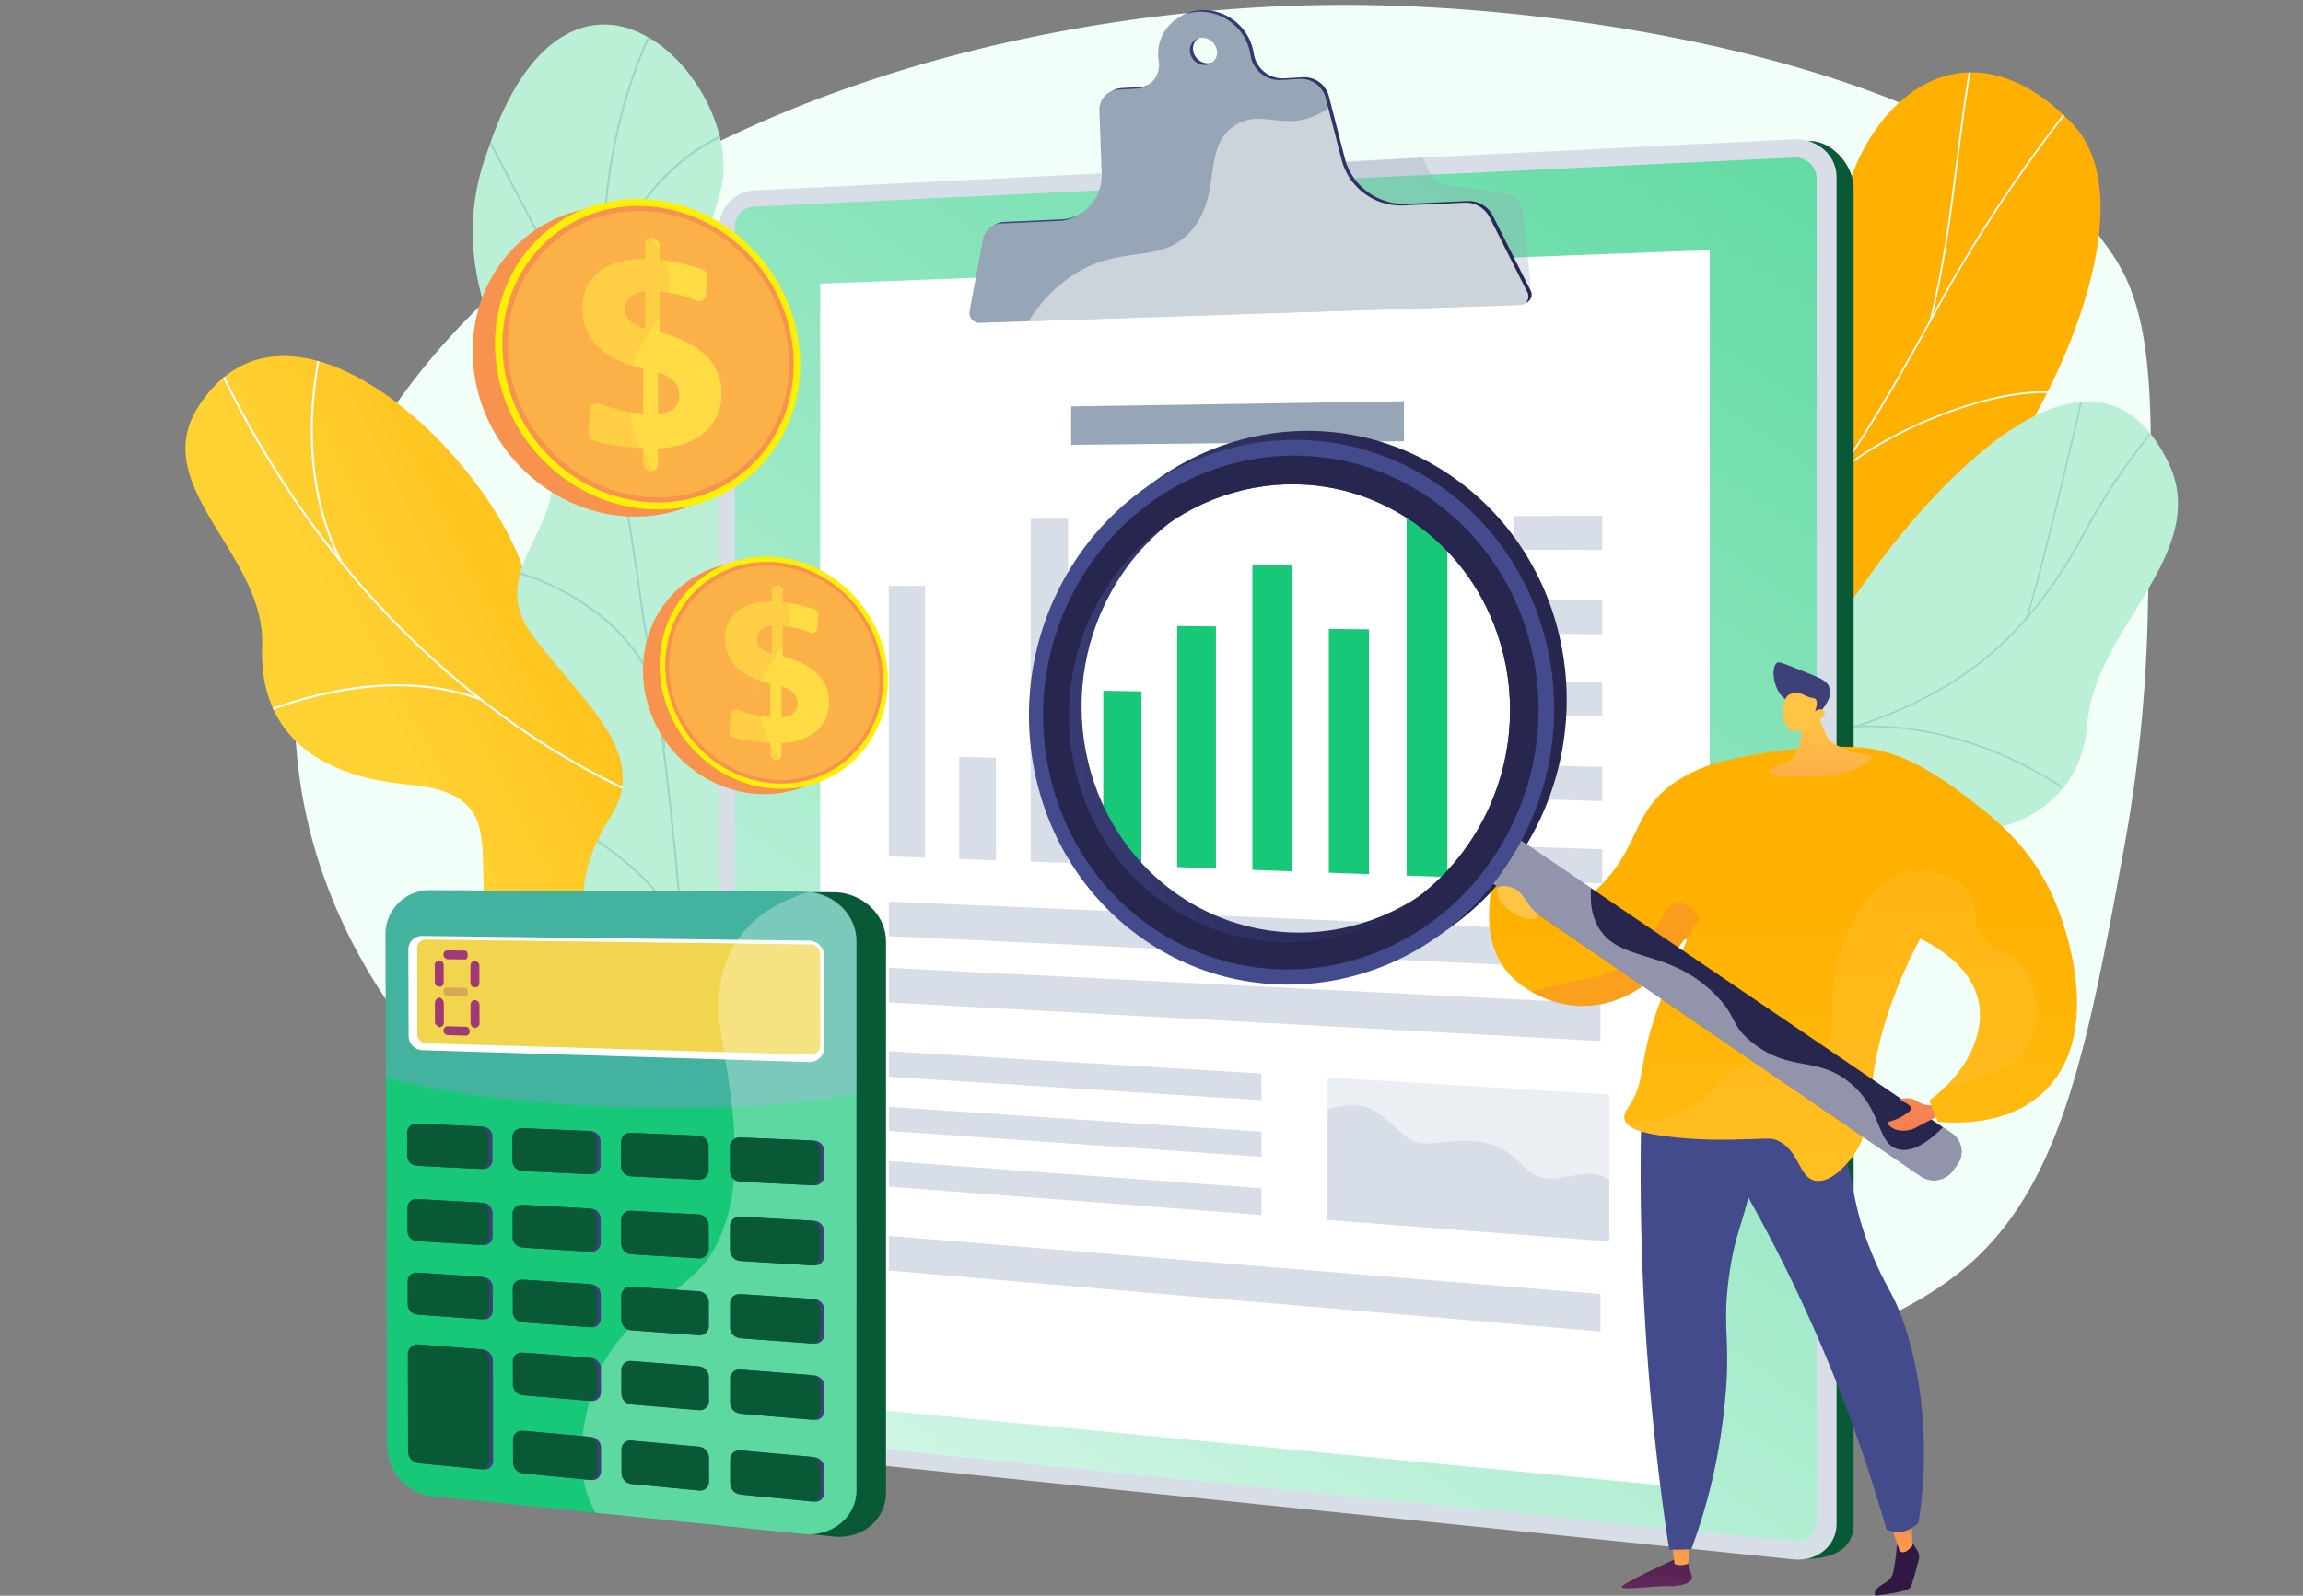 <svg xmlns="http://www.w3.org/2000/svg" xmlns:xlink="http://www.w3.org/1999/xlink" width="505" height="350" viewBox="0 0 505 350">
  <rect x="0" y="0" width="505" height="350" fill="#808080" stroke="none"/>
  <defs>
    <linearGradient id="linear-gradient" x1="-1.159" y1="0.5" x2="-0.159" y2="0.5" gradientUnits="objectBoundingBox">
      <stop offset="0.188" stop-color="#ffd234"/>
      <stop offset="0.986" stop-color="#ffb000"/>
    </linearGradient>
    <clipPath id="clip-path">
      <path id="Path_137097" data-name="Path 137097" d="M1131.543-1446.206c1.279-5.412,6.047-44.319,17.261-51.453,12.776-8.129,21.39-1.974,25.454-15.438,6.351-21.045,27.112-37.217,49.24-14.5,21.84,22.42-17.975,93.059-43.3,104.115-20.8,15.82-33.938,15.287-40.425,44.87C1135.228-1357.893,1126.732-1425.859,1131.543-1446.206Z" transform="translate(-1130.113 1538.621)" fill="none"/>
    </clipPath>
    <clipPath id="clip-path-2">
      <path id="Path_137103" data-name="Path 137103" d="M1042.014-1147.8c9.679,11.621,20.55,24.807,36.235,11.62,13.057-10.979,21.232-18.934,40.451-14.693s38.548-3.351,39.939-22.942c1.464-20.616,27.317-37.834,17.8-57.252-16.591-33.834-51.766,4.191-67.113,27.117s-26.349,5.075-41.925-2.685C1046.13-1217.232,1034.193-1157.192,1042.014-1147.8Z" transform="translate(-1039.604 1244.501)" fill="none"/>
    </clipPath>
    <linearGradient id="linear-gradient-2" x1="0" y1="0.5" x2="1" y2="0.5" xlink:href="#linear-gradient"/>
    <clipPath id="clip-path-3">
      <path id="Path_137110" data-name="Path 137110" d="M261.683-921.245c-4.963,13.1-9.473,26.625-14.4,39.839-7.986.261-17.387.374-18.676-9.492-1.791-13.717-25.146-20.1-36.281-20.906-13.781-1-43.368-5.932-36.152-24.925,6.007-15.812,15.979-23.173-1.506-34.191s-23.982-25.3-14.757-41.814c9.708-17.382-6.587-42.353,11.164-52.9,30.931-18.372,50.954,34.492,47.606,62.744s12.45,22.87,30.417,29.328c24.528,8.817,2.221,30.777,10.844,42.3C246.7-922.227,252.438-923.541,261.683-921.245Z" transform="translate(-135.724 1069.423)" fill="none"/>
    </clipPath>
    <clipPath id="clip-path-4">
      <path id="Path_137119" data-name="Path 137119" d="M296.153-1219.59q14.559.407,29.2.156c.129.166,6.845-19.855-1.029-32.358-15.646-24.289.662-40.755,6.326-51.214,8.694-14.625,9-34.2-8.888-33.67-17.353.117-13.82-34.945-6.232-61.1,4.758-12.543-4.72-30.443-16.308-36.189-11.774-6.179-25.658-.206-34.019,24.993-11.04,28.938,7.645,50.842,13.1,67.282,5.374,16.142-15.25,24.813-2.633,40.5,10.5,13.811,24.847,24.932,16.5,38.495C283.694-1249.329,283.045-1237.3,296.153-1219.59Z" transform="translate(-261.772 1436.216)" fill="none"/>
    </clipPath>
    <linearGradient id="linear-gradient-3" x1="0.172" y1="1.012" x2="1.174" y2="-0.878" gradientUnits="objectBoundingBox">
      <stop offset="0.004" stop-color="#d2f6e6"/>
      <stop offset="1" stop-color="#17c878"/>
    </linearGradient>
    <linearGradient id="linear-gradient-4" x1="0.015" y1="0.5" x2="1.015" y2="0.5" gradientUnits="objectBoundingBox">
      <stop offset="0" stop-color="#444b8c"/>
      <stop offset="0.996" stop-color="#26264f"/>
    </linearGradient>
    <linearGradient id="linear-gradient-5" x1="2.116" y1="0.5" x2="3.116" y2="0.5" gradientUnits="objectBoundingBox">
      <stop offset="0" stop-color="#aa80f9"/>
      <stop offset="0.996" stop-color="#6165d7"/>
    </linearGradient>
    <linearGradient id="linear-gradient-6" x1="2.117" y1="0.5" x2="3.117" y2="0.5" xlink:href="#linear-gradient-5"/>
    <linearGradient id="linear-gradient-7" x1="143.616" y1="-0.475" x2="142.922" y2="5.033" gradientUnits="objectBoundingBox">
      <stop offset="0" stop-color="#311944"/>
      <stop offset="1" stop-color="#a03976"/>
    </linearGradient>
    <linearGradient id="linear-gradient-8" x1="153.182" y1="-0.475" x2="152.48" y2="5.033" xlink:href="#linear-gradient-7"/>
    <linearGradient id="linear-gradient-9" x1="143.621" y1="-0.475" x2="142.878" y2="5.031" xlink:href="#linear-gradient-7"/>
    <linearGradient id="linear-gradient-10" x1="153.215" y1="-0.475" x2="152.413" y2="5.031" xlink:href="#linear-gradient-7"/>
    <linearGradient id="linear-gradient-11" x1="146.911" y1="-282.008" x2="146.669" y2="-267.618" xlink:href="#linear-gradient-7"/>
    <linearGradient id="linear-gradient-12" x1="145.372" y1="-281.23" x2="145.13" y2="-266.668" xlink:href="#linear-gradient-7"/>
    <linearGradient id="linear-gradient-13" x1="137.104" y1="-283.047" x2="136.863" y2="-267.645" xlink:href="#linear-gradient-7"/>
    <linearGradient id="linear-gradient-14" x1="12.461" y1="-4.205" x2="4.255" y2="4.457" gradientUnits="objectBoundingBox">
      <stop offset="0" stop-color="#444b8c"/>
      <stop offset="0.996" stop-color="#3e4177"/>
    </linearGradient>
    <linearGradient id="linear-gradient-15" x1="14.374" y1="-3.128" x2="6.142" y2="5.421" xlink:href="#linear-gradient-14"/>
    <linearGradient id="linear-gradient-16" x1="16.272" y1="-2.079" x2="8.016" y2="6.364" xlink:href="#linear-gradient-14"/>
    <linearGradient id="linear-gradient-17" x1="18.358" y1="-1.056" x2="10.076" y2="7.281" xlink:href="#linear-gradient-14"/>
    <linearGradient id="linear-gradient-18" x1="12.882" y1="-4.558" x2="4.632" y2="4" xlink:href="#linear-gradient-14"/>
    <linearGradient id="linear-gradient-19" x1="14.791" y1="-3.489" x2="6.515" y2="4.959" xlink:href="#linear-gradient-14"/>
    <linearGradient id="linear-gradient-20" x1="16.685" y1="-2.449" x2="8.384" y2="5.897" xlink:href="#linear-gradient-14"/>
    <linearGradient id="linear-gradient-21" x1="18.767" y1="-1.433" x2="10.441" y2="6.811" xlink:href="#linear-gradient-14"/>
    <linearGradient id="linear-gradient-22" x1="13.307" y1="-4.904" x2="5.013" y2="3.555" xlink:href="#linear-gradient-14"/>
    <linearGradient id="linear-gradient-23" x1="15.211" y1="-3.844" x2="6.892" y2="4.51" xlink:href="#linear-gradient-14"/>
    <linearGradient id="linear-gradient-24" x1="17.101" y1="-2.811" x2="8.758" y2="5.443" xlink:href="#linear-gradient-14"/>
    <linearGradient id="linear-gradient-25" x1="19.179" y1="-1.802" x2="10.81" y2="6.353" xlink:href="#linear-gradient-14"/>
    <linearGradient id="linear-gradient-26" x1="13.735" y1="-5.245" x2="5.399" y2="3.121" xlink:href="#linear-gradient-14"/>
    <linearGradient id="linear-gradient-27" x1="15.635" y1="-4.192" x2="7.275" y2="4.071" xlink:href="#linear-gradient-14"/>
    <linearGradient id="linear-gradient-28" x1="17.522" y1="-3.167" x2="9.136" y2="5" xlink:href="#linear-gradient-14"/>
    <linearGradient id="linear-gradient-29" x1="14.17" y1="-5.573" x2="5.789" y2="2.695" xlink:href="#linear-gradient-14"/>
    <linearGradient id="linear-gradient-30" x1="16.066" y1="-4.529" x2="7.66" y2="3.64" xlink:href="#linear-gradient-14"/>
    <linearGradient id="linear-gradient-31" x1="17.947" y1="-3.512" x2="9.517" y2="4.564" xlink:href="#linear-gradient-14"/>
    <linearGradient id="linear-gradient-32" x1="19.736" y1="-0.581" x2="11.375" y2="2.465" xlink:href="#linear-gradient-14"/>
    <linearGradient id="linear-gradient-33" x1="5.954" y1="0.554" x2="5.371" y2="0.738" gradientUnits="objectBoundingBox">
      <stop offset="0" stop-color="#fcb148"/>
      <stop offset="0.052" stop-color="#fdb946"/>
      <stop offset="0.142" stop-color="#fec144"/>
      <stop offset="0.318" stop-color="#ffc444"/>
      <stop offset="0.485" stop-color="#fdb946"/>
      <stop offset="0.775" stop-color="#f99c4c"/>
      <stop offset="0.866" stop-color="#f8924f"/>
      <stop offset="1" stop-color="#f8924f"/>
    </linearGradient>
    <linearGradient id="linear-gradient-34" x1="6.353" y1="0.007" x2="5.832" y2="1.135" gradientUnits="objectBoundingBox">
      <stop offset="0" stop-color="#ffdb44"/>
      <stop offset="1" stop-color="#feef06"/>
    </linearGradient>
    <linearGradient id="linear-gradient-35" x1="6.531" y1="1.231" x2="6.426" y2="0.666" xlink:href="#linear-gradient-33"/>
    <linearGradient id="linear-gradient-36" x1="6.512" y1="0.31" x2="6.961" y2="1.247" xlink:href="#linear-gradient-33"/>
    <linearGradient id="linear-gradient-37" x1="12.625" y1="0.019" x2="13.083" y2="1.039" xlink:href="#linear-gradient-34"/>
    <linearGradient id="linear-gradient-38" x1="10.696" y1="0.369" x2="11.447" y2="1.306" xlink:href="#linear-gradient-33"/>
    <linearGradient id="linear-gradient-39" x1="30.353" y1="-2.297" x2="30.533" y2="2.74" xlink:href="#linear-gradient-7"/>
    <linearGradient id="linear-gradient-40" x1="112.101" y1="1.273" x2="111.979" y2="-4.944" gradientUnits="objectBoundingBox">
      <stop offset="0" stop-color="#ffc444"/>
      <stop offset="0.996" stop-color="#f36f56"/>
    </linearGradient>
    <linearGradient id="linear-gradient-41" x1="47.811" y1="-1.412" x2="48.096" y2="1.539" xlink:href="#linear-gradient-7"/>
    <linearGradient id="linear-gradient-42" x1="79.511" y1="1.452" x2="79.425" y2="-2.931" xlink:href="#linear-gradient-40"/>
    <linearGradient id="linear-gradient-43" x1="17.121" y1="0.507" x2="18.123" y2="0.507" xlink:href="#linear-gradient-14"/>
    <linearGradient id="linear-gradient-44" x1="18.285" y1="0.507" x2="19.359" y2="0.507" xlink:href="#linear-gradient-14"/>
    <linearGradient id="linear-gradient-45" x1="8.461" y1="0.507" x2="9.457" y2="0.507" xlink:href="#linear-gradient-14"/>
    <linearGradient id="linear-gradient-46" x1="-1.45" y1="2.459" x2="-1.45" y2="0.316" xlink:href="#linear-gradient"/>
    <linearGradient id="linear-gradient-47" x1="12.296" y1="1.099" x2="12.04" y2="4.328" xlink:href="#linear-gradient-40"/>
    <linearGradient id="linear-gradient-48" x1="56.608" y1="14.52" x2="55.858" y2="12.845" xlink:href="#linear-gradient-14"/>
    <linearGradient id="linear-gradient-49" x1="29.706" y1="-0.008" x2="30.204" y2="4.489" xlink:href="#linear-gradient-40"/>
    <linearGradient id="linear-gradient-50" x1="-4.28" y1="0.5" x2="-3.28" y2="0.5" xlink:href="#linear-gradient-40"/>
    <linearGradient id="linear-gradient-51" x1="-5.303" y1="2.953" x2="-5.303" y2="0.326" xlink:href="#linear-gradient"/>
    <linearGradient id="linear-gradient-52" x1="2.968" y1="0.5" x2="3.968" y2="0.5" xlink:href="#linear-gradient-40"/>
    <linearGradient id="linear-gradient-53" x1="-1.98" y1="0.5" x2="-0.98" y2="0.5" xlink:href="#linear-gradient-4"/>
    <linearGradient id="linear-gradient-54" x1="-0.312" y1="0.657" x2="0.688" y2="0.657" xlink:href="#linear-gradient-4"/>
    <linearGradient id="linear-gradient-55" x1="-15.731" y1="2.845" x2="-16.234" y2="2.302" xlink:href="#linear-gradient-4"/>
    <linearGradient id="linear-gradient-56" x1="-17.49" y1="2.145" x2="-16.766" y2="2.913" xlink:href="#linear-gradient-4"/>
    <linearGradient id="linear-gradient-57" x1="-26.806" y1="-0.904" x2="-24.78" y2="8.313" xlink:href="#linear-gradient-40"/>
    <linearGradient id="linear-gradient-58" x1="-141.905" y1="132.797" x2="-145.21" y2="140.978" xlink:href="#linear-gradient-40"/>
    <linearGradient id="linear-gradient-59" x1="4.723" y1="0.554" x2="4.139" y2="0.738" xlink:href="#linear-gradient-33"/>
    <linearGradient id="linear-gradient-60" x1="5.121" y1="0.007" x2="4.601" y2="1.135" xlink:href="#linear-gradient-34"/>
    <linearGradient id="linear-gradient-61" x1="5.24" y1="1.231" x2="5.135" y2="0.666" xlink:href="#linear-gradient-33"/>
    <linearGradient id="linear-gradient-62" x1="5.176" y1="0.31" x2="5.625" y2="1.247" xlink:href="#linear-gradient-33"/>
    <linearGradient id="linear-gradient-63" x1="9.916" y1="0.019" x2="10.374" y2="1.039" xlink:href="#linear-gradient-34"/>
    <linearGradient id="linear-gradient-64" x1="8.456" y1="0.369" x2="9.207" y2="1.306" xlink:href="#linear-gradient-33"/>
  </defs>
  <g id="t3-i1" transform="translate(-915 -404)">
    <rect id="Rectangle_5141" data-name="Rectangle 5141" width="505" height="350" transform="translate(915 404)" fill="none"/>
    <g id="Group_95054" data-name="Group 95054" transform="translate(867.941 1942.675)">
      <path id="Path_137091" data-name="Path 137091" d="M513.041-1534.288c55.186.722,140.57,16.251,165.146,56.159,8.584,13.939,8,34.43,6.84,75.412a322.672,322.672,0,0,1-4.886,51.387c-8.263,45.253-13.889,76.059-35.179,94-53.347,44.947-246.049,43.649-328.338-37.271-44.889-44.142-51.795-106.936-10.749-158.832C351.066-1510.572,439.16-1535.254,513.041-1534.288Z" transform="translate(-166.968 -3.289)" fill="#f2fff9"/>
      <g id="Group_95015" data-name="Group 95015" transform="translate(362.049 -1522.798)">
        <g id="Group_95014" data-name="Group 95014" transform="translate(0 0)">
          <g id="Group_95013" data-name="Group 95013">
            <g id="Group_95008" data-name="Group 95008">
              <path id="Path_137092" data-name="Path 137092" d="M999.393-1380.043c-.843,4.87-.988,8.967-1.589,13.763-17.657-11.032-36.7-18.429-54.622-29.581,23.145-14.311,39.329-17.313,46.7-47.993,3.459-14.4,6.057-43.786,17.773-53.272,13.349-10.807,21.393-1.827,25.542-15.764,6.484-21.784,27.143-37.293,49.272-14.7,21.841,22.3-17.876,92.922-43.373,104.2C1019.321-1409.436,1003.792-1405.47,999.393-1380.043Z" transform="translate(-943.181 1538.675)" fill="url(#linear-gradient)"/>
              <g id="Group_95007" data-name="Group 95007" transform="translate(45.915 0.013)">
                <g id="Group_95006" data-name="Group 95006" clip-path="url(#clip-path)">
                  <g id="Group_95005" data-name="Group 95005" transform="translate(-18.676 -8.269)">
                    <path id="Path_137093" data-name="Path 137093" d="M1054.364-1409.107c4.962-5.864,10.445-11.409,15.747-16.771l2.008-2.032c4.257-4.315,7.987-8.251,11.278-11.723,1.851-1.953,3.6-3.8,5.31-5.573,5.225-5.424,8.893-9.21,10.719-11.094l1.208-1.248c14.327-14.88,28.325-40.375,35.844-54.072.815-1.485,1.544-2.812,2.176-3.948a316.217,316.217,0,0,1,40.525-56.469l-.28-.251a316.6,316.6,0,0,0-40.573,56.538c-.633,1.137-1.362,2.464-2.177,3.95-7.511,13.681-21.493,39.148-35.786,53.992l-1.207,1.247c-1.826,1.884-5.494,5.671-10.719,11.094-1.711,1.776-3.46,3.621-5.312,5.575-3.29,3.471-7.019,7.406-11.273,11.718l-2.007,2.031c-5.307,5.367-10.8,10.917-15.766,16.792Z" transform="translate(-1054.077 1572.288)" fill="#fcfdfe"/>
                    <path id="Path_137094" data-name="Path 137094" d="M1163.128-1312.394c9-10.283,15.427-25.988,18.59-45.417a171.943,171.943,0,0,0,.588-50.083l-.372.053a171.562,171.562,0,0,1-.587,49.969c-3.151,19.36-9.549,35-18.5,45.23Z" transform="translate(-1136.129 1448.273)" fill="#fcfdfe"/>
                    <path id="Path_137095" data-name="Path 137095" d="M1383.6-1497.01c2.925-11.449,4.42-23.336,5.865-34.832.989-7.869,2.012-16.005,3.486-23.936l-.37-.069c-1.475,7.942-2.5,16.084-3.489,23.958-1.444,11.484-2.937,23.359-5.856,34.785Z" transform="translate(-1302.384 1559.885)" fill="#fcfdfe"/>
                    <path id="Path_137096" data-name="Path 137096" d="M1303.754-1236.344c12.823-10.288,34.66-18.245,46.728-17.035l.038-.374c-12.15-1.225-34.114,6.776-47,17.116Z" transform="translate(-1242.25 1332.086)" fill="#fcfdfe"/>
                  </g>
                </g>
              </g>
            </g>
            <g id="Group_95012" data-name="Group 95012" transform="translate(23.684 72.183)">
              <path id="Path_137098" data-name="Path 137098" d="M1137.435-1204.547c-14.455,20.83-25.513,10.245-40.221-2.651-6.317,22.753-13.307,44.676-20.476,66.9,9.972,8.485,17.272,14.377,29.366,4.061,13.678-11.667,21.184-18.854,40.569-14.825s38.526-3.247,39.971-22.989c1.52-20.774,27.281-37.568,17.81-57.255C1187.952-1265.61,1152.487-1226.237,1137.435-1204.547Z" transform="translate(-1067.616 1244.799)" fill="#bbf0d7"/>
              <g id="Group_95011" data-name="Group 95011" transform="translate(0 0.073)">
                <g id="Group_95010" data-name="Group 95010" clip-path="url(#clip-path-2)">
                  <g id="Group_95009" data-name="Group 95009" transform="translate(18.121 -13.441)">
                    <path id="Path_137099" data-name="Path 137099" d="M1130.977-1157.039c21.353-.974,39.118-2.38,57.13-10.686,17.239-7.949,28.949-19.465,39.157-38.506,5.292-9.87,10.2-16.345,17.084-25.1l-.3-.233c-6.9,8.768-11.814,15.256-17.12,25.152-10.166,18.963-21.825,30.43-38.983,38.342-17.951,8.277-35.679,9.679-56.99,10.651Z" transform="translate(-1126.642 1248.18)" fill="#98d8c9"/>
                    <path id="Path_137100" data-name="Path 137100" d="M1127.9-853.437l.361-.1a67.926,67.926,0,0,0-8.11-18.227,43.872,43.872,0,0,0-6.508-7.67l-.264.268a43.521,43.521,0,0,1,6.456,7.6A67.56,67.56,0,0,1,1127.9-853.437Z" transform="translate(-1113.379 982.546)" fill="#98d8c9"/>
                    <path id="Path_137101" data-name="Path 137101" d="M1366.3-939.429l.218-.305c-15.247-10.9-32.574-16.476-48.791-15.706l.018.376C1333.874-955.833,1351.119-950.278,1366.3-939.429Z" transform="translate(-1267.533 1039.935)" fill="#98d8c9"/>
                    <path id="Path_137102" data-name="Path 137102" d="M1468.825-1237.906c.954-1.65,4.895-17.152,8.265-31.11,3.384-14.015,6.844-29.146,6.774-30.208l-.375.024c.059.9-2.975,14.406-6.764,30.1-3.365,13.932-7.292,29.395-8.225,31.01Z" transform="translate(-1381.274 1299.223)" fill="#98d8c9"/>
                  </g>
                </g>
              </g>
            </g>
          </g>
        </g>
      </g>
      <g id="Group_95020" data-name="Group 95020" transform="matrix(0.891, -0.454, 0.454, 0.891, 75.059, -1445.742)">
        <g id="Group_95019" data-name="Group 95019" transform="translate(0 0)">
          <path id="Path_137104" data-name="Path 137104" d="M232.193-887.439a16.792,16.792,0,0,0,7.188-3.328c5.879-6.779,17.711-18.757,17.61-28.242-.017-1.62-7.164-3.468-8.1-5-4.271-2.284-5.894-2.812-8.887-6.978-8.837-12.3,13.693-33.506-10.895-42.529-18.011-6.609-33.76-1.055-30.423-29.348s-16.678-81.111-47.61-62.755c-17.752,10.535-1.453,35.519-11.164,52.9-9.228,16.515-2.727,30.792,14.758,41.814s7.506,18.366,1.506,34.194c-7.207,19.013,22.341,23.869,36.174,24.948C203.484-910.9,231.263-901.17,232.193-887.439Z" transform="translate(-135.718 1069.411)" fill="url(#linear-gradient-2)"/>
          <g id="Group_95018" data-name="Group 95018" transform="translate(0.001)">
            <g id="Group_95017" data-name="Group 95017" clip-path="url(#clip-path-3)">
              <g id="Group_95016" data-name="Group 95016" transform="translate(-3.789 -4.461)">
                <path id="Path_137105" data-name="Path 137105" d="M319-917.793l.212-.387a165.709,165.709,0,0,1-68.433-71.41c-14.628-29.11-21.605-62.989-20.178-97.975l-.441-.018c-1.43,35.06,5.563,69.014,20.225,98.191A166.146,166.146,0,0,0,319-917.793Z" transform="translate(-203.034 1087.583)" fill="#fff"/>
                <path id="Path_137106" data-name="Path 137106" d="M267.345-506.036l.147-.416c-18.1-6.4-47.192-7.648-64.861-2.781l.117.426C220.343-513.655,249.321-512.412,267.345-506.036Z" transform="translate(-182.408 653.529)" fill="#fff"/>
                <path id="Path_137107" data-name="Path 137107" d="M515.755-619.442l.311-.313c-7.047-7.006-10.281-17.305-9.613-30.612.49-9.757,3.028-20.875,7.543-33.044l-.413-.153c-4.531,12.211-7.078,23.373-7.571,33.175C505.338-636.952,508.616-626.54,515.755-619.442Z" transform="translate(-411.207 782.8)" fill="#fff"/>
                <path id="Path_137108" data-name="Path 137108" d="M165.725-766.373l.326-.3c-12.606-13.892-31.816-18.372-45.711-19.684l-.042.439C134.117-784.609,153.214-780.159,165.725-766.373Z" transform="translate(-120.299 860.342)" fill="#fff"/>
                <path id="Path_137109" data-name="Path 137109" d="M248.72-1018.552l.441-.011c-.219-9.067,2.127-27.349,20.3-47.917l-.33-.292C250.858-1046.091,248.5-1027.684,248.72-1018.552Z" transform="translate(-217.167 1071.884)" fill="#fff"/>
              </g>
            </g>
          </g>
        </g>
      </g>
      <g id="Group_95024" data-name="Group 95024" transform="translate(150.718 -1533.302)">
        <g id="Group_95023" data-name="Group 95023">
          <g id="Group_95022" data-name="Group 95022" clip-path="url(#clip-path-4)">
            <path id="Path_137111" data-name="Path 137111" d="M296.153-1219.59q14.559.407,29.2.156c.129.166,6.845-19.855-1.029-32.358-15.646-24.289.662-40.755,6.326-51.214,8.632-14.624,8.519-32.122-7.373-35.173-17.565-3.73-15.628-33.548-7.748-59.6,4.758-12.543-4.72-30.443-16.308-36.189-11.774-6.179-25.658-.206-34.019,24.993-11.04,28.938,7.645,50.842,13.1,67.282,5.374,16.142-15.25,24.813-2.633,40.5,10.5,13.811,24.847,24.932,16.5,38.495C283.694-1249.329,283.045-1237.3,296.153-1219.59Z" transform="translate(-261.772 1436.216)" fill="#bbf0d7"/>
            <g id="Group_95021" data-name="Group 95021" transform="translate(1.316 -4.521)">
              <path id="Path_137112" data-name="Path 137112" d="M395.908-1229.965c.035-.182-1.4-45.042-9.593-89.9-.954-7.2-2.085-14.483-3.178-21.531-2.927-18.871-5.955-38.385-5.707-57.241.277-21.074,4.7-39.321,13.536-55.781l-.389-.208c-8.866,16.525-13.311,34.837-13.589,55.984-.248,18.892,2.782,38.425,5.712,57.314,1.093,7.046,2.223,14.331,3.179,21.532,8.194,44.872,9.613,89.5,9.593,89.76Z" transform="translate(-349.994 1454.624)" fill="#98d8c9"/>
              <path id="Path_137113" data-name="Path 137113" d="M294.96-1298.492l.374-.234c-8.487-13.571-18.286-32.462-23.551-42.61-4.242-8.178-4.275-8.179-4.525-8.183l-.009.441,0-.22-.126.175c.25.253,2.021,3.668,4.264,7.991C276.659-1330.979,286.464-1312.078,294.96-1298.492Z" transform="translate(-267.128 1375.335)" fill="#98d8c9"/>
              <path id="Path_137114" data-name="Path 137114" d="M377.868-1307.871c4.536-13.029,11.607-20.884,16.739-25.18,5.61-4.695,10.385-6.4,10.885-6.4h.007l.006-.163.2-.206c-.1-.1-.255-.084-.5-.025-3.843.925-19.813,9.038-27.749,31.833Z" transform="translate(-350.354 1368.075)" fill="#98d8c9"/>
              <path id="Path_137115" data-name="Path 137115" d="M431.739-965.817c.708-12.753,5.981-25.679,15.672-38.418A118.031,118.031,0,0,1,465.442-1023c.5-.421.678-.571.74-.644l-.337-.284c-.045.052-.342.3-.686.59a118.455,118.455,0,0,0-18.1,18.835c-9.746,12.811-15.049,25.818-15.762,38.661Z" transform="translate(-390.975 1129.716)" fill="#98d8c9"/>
              <path id="Path_137116" data-name="Path 137116" d="M306.937-943.93a51.85,51.85,0,0,0-13.037-5.3l.02-.216-.1.192-.111-.24.2-.175h0c.29,0,23.941,5.483,32.058,25.787l-.409.164C321.417-934.06,313.147-940.418,306.937-943.93Zm-13.016-5.518.105-.193Z" transform="translate(-287.176 1073.698)" fill="#98d8c9"/>
              <path id="Path_137117" data-name="Path 137117" d="M451.342-651.96c.756-5.471,4.329-14.4,17.059-25.85.7-.629.7-.629.7-.751l-.221-.007-.183-.119c-.041.05-.3.281-.594.548-12.829,11.542-16.435,20.574-17.2,26.118Z" transform="translate(-405.765 869.274)" fill="#98d8c9"/>
              <path id="Path_137118" data-name="Path 137118" d="M384.564-689.207l.439-.047c-.473-4.353-3.77-13.3-20.542-24.3-.232-.151-.38-.249-.433-.289l-.267.352c.055.042.212.146.457.306C380.84-702.284,384.1-693.483,384.564-689.207Z" transform="translate(-340.026 895.797)" fill="#98d8c9"/>
            </g>
          </g>
        </g>
      </g>
      <g id="Group_95029" data-name="Group 95029" transform="translate(204.768 -1536.48)">
        <path id="Path_137120" data-name="Path 137120" d="M439.528-1399.568l227.609-13.167c5.242-.256,9.961,5.464,9.961,10.268v293.089c0,6.662-6.8,8-12.047,7.467l-225.524-23.032a8.559,8.559,0,0,1-7.446-8.422v-258.178A8.014,8.014,0,0,1,439.528-1399.568Z" transform="translate(-428.339 1441.479)" fill="#0a5936"/>
        <path id="Path_137121" data-name="Path 137121" d="M424.287-1403.076,652.346-1414.3c5.242-.258,9.511,3.456,9.511,8.3v295.379c0,4.841-4.269,8.326-9.511,7.786l-228.059-23.473a8.6,8.6,0,0,1-7.445-8.488v-260.2A8.05,8.05,0,0,1,424.287-1403.076Z" transform="translate(-416.842 1442.66)" fill="#d8dee8"/>
        <path id="Path_137122" data-name="Path 137122" d="M662.822-1094.516a4.4,4.4,0,0,0,5.134-4.212v-294.751a4.681,4.681,0,0,0-5.134-4.488l-228.059,10.773a4.358,4.358,0,0,0-4.035,4.375v260.685a4.657,4.657,0,0,0,4.035,4.591Z" transform="translate(-427.317 1430.338)" fill="url(#linear-gradient-3)"/>
        <path id="Path_137123" data-name="Path 137123" d="M507-1062.183l195.06,18.794v-271.932L507-1307.975Z" transform="translate(-484.853 1367.987)" fill="#fff"/>
        <path id="Path_137124" data-name="Path 137124" d="M824.63-1369l77.957.975-1.749-17.581a4.764,4.764,0,0,0-3.957-4.494l-13.2-2.029a4.75,4.75,0,0,1-3.572-2.741l-1.432-3.109-34.532,2.132Z" transform="translate(-724.468 1430.338)" fill="#97a6b7" opacity="0.3" style="mix-blend-mode: multiply;isolation: isolate"/>
        <path id="Path_137125" data-name="Path 137125" d="M643.1-1464.012a2.2,2.2,0,0,0,2.159,2.535l118.5-3.936a1.89,1.89,0,0,0,1.626-2.833l-8.234-16.339a5.936,5.936,0,0,0-5.465-3.249l-13.665.613a13.406,13.406,0,0,1-13.326-9.923l-3.51-13.685a5.6,5.6,0,0,0-5.637-4.169l-4.222.252a6.407,6.407,0,0,1-5.745-3.066,6.266,6.266,0,0,1-.866-2.4,11.216,11.216,0,0,0-11.585-9.5,9.243,9.243,0,0,0-8.565,10.734,5.181,5.181,0,0,1-4.761,6.119l-4.093.245a4.375,4.375,0,0,0-4.139,4.637l.481,13.482a10,10,0,0,1-9.591,10.665l-12.457.558a4.172,4.172,0,0,0-3.971,3.475Zm48.334-56.828a2.712,2.712,0,0,1,2.518-3.169,3.285,3.285,0,0,1,3.386,2.793,2.712,2.712,0,0,1-2.527,3.169A3.287,3.287,0,0,1,691.429-1520.84Z" transform="translate(-587.497 1529.738)" fill="url(#linear-gradient-4)"/>
        <path id="Path_137126" data-name="Path 137126" d="M640.237-1462.524a2.2,2.2,0,0,0,2.159,2.535l118.5-3.936a1.89,1.89,0,0,0,1.625-2.833l-8.234-16.339a5.936,5.936,0,0,0-5.465-3.249l-13.665.612a13.406,13.406,0,0,1-13.325-9.923l-3.51-13.685a5.6,5.6,0,0,0-5.637-4.169l-4.222.252a6.406,6.406,0,0,1-5.745-3.066,6.266,6.266,0,0,1-.866-2.4,11.216,11.216,0,0,0-11.585-9.5,9.243,9.243,0,0,0-8.565,10.734,5.181,5.181,0,0,1-4.761,6.119l-4.093.244a4.375,4.375,0,0,0-4.139,4.637l.481,13.482a10,10,0,0,1-9.591,10.665l-12.456.558a4.171,4.171,0,0,0-3.971,3.475Zm48.333-56.828a2.713,2.713,0,0,1,2.519-3.168,3.286,3.286,0,0,1,3.386,2.793,2.712,2.712,0,0,1-2.528,3.169A3.287,3.287,0,0,1,688.57-1519.352Z" transform="translate(-585.341 1528.616)" fill="#97a6b7"/>
        <g id="Group_95025" data-name="Group 95025" transform="translate(67.862 21.547)">
          <path id="Path_137127" data-name="Path 137127" d="M703.376-1405.751c10.57-6.525,18.681-1.9,25.269-9.258,7.053-7.879,2.3-18.251,9.593-23.145,4.672-3.133,8.839-.37,14.272-1.218a14.987,14.987,0,0,0,6.319-2.643l2.927,11.413a13.407,13.407,0,0,0,13.326,9.923l13.665-.613a5.937,5.937,0,0,1,5.465,3.249l8.234,16.339a1.89,1.89,0,0,1-1.626,2.832l-107.691,3.577A32.131,32.131,0,0,1,703.376-1405.751Z" transform="translate(-693.128 1442.015)" fill="#fff" opacity="0.5" style="mix-blend-mode: soft-light;isolation: isolate"/>
        </g>
        <g id="Group_95028" data-name="Group 95028" transform="translate(37.197 85.815)">
          <path id="Path_137128" data-name="Path 137128" d="M731.042-1170.8l72.985-.8v-8.757l-72.985,1.123Z" transform="translate(-691.065 1180.362)" fill="#97a6b7"/>
          <g id="Group_95027" data-name="Group 95027" transform="translate(0 25.117)">
            <g id="Group_95026" data-name="Group 95026" transform="translate(0 0.429)">
              <path id="Path_137129" data-name="Path 137129" d="M1030.538-997.866l8.94.332v-78.822l-8.94.022Z" transform="translate(-916.998 1076.356)" fill="#17c878"/>
              <path id="Path_137130" data-name="Path 137130" d="M961.09-923.577l8.786.326v-53.7l-8.786-.087Z" transform="translate(-864.608 1001.434)" fill="#17c878"/>
              <path id="Path_137131" data-name="Path 137131" d="M892.828-967.6l8.637.321v-67.268l-8.637-.024Z" transform="translate(-813.112 1044.836)" fill="#17c878"/>
              <path id="Path_137132" data-name="Path 137132" d="M825.721-926.79l8.491.315v-53.1l-8.491-.083Z" transform="translate(-762.488 1003.412)" fill="#17c878"/>
              <path id="Path_137133" data-name="Path 137133" d="M759.74-883.787l8.348.31v-38.239l-8.348-.144Z" transform="translate(-712.714 959.808)" fill="#17c878"/>
              <path id="Path_137134" data-name="Path 137134" d="M694.859-1000.293l8.21.3v-75.527l-8.21.02Z" transform="translate(-663.769 1075.722)" fill="#d8dee8"/>
              <path id="Path_137135" data-name="Path 137135" d="M631.048-840.446l8.074.3v-22.5l-8.074-.2Z" transform="translate(-615.631 915.293)" fill="#d8dee8"/>
              <path id="Path_137136" data-name="Path 137136" d="M568.282-956.272l7.943.295v-59.611l-7.943-.042Z" transform="translate(-568.282 1030.547)" fill="#d8dee8"/>
            </g>
            <path id="Path_137137" data-name="Path 137137" d="M568.282-666.8l156.041,8.472v-8.232l-156.041-7.837Z" transform="translate(-568.282 773.554)" fill="#d8dee8"/>
            <path id="Path_137138" data-name="Path 137138" d="M568.282-725.964l156.041,7.258v-8.232l-156.041-6.623Z" transform="translate(-568.282 818.188)" fill="#d8dee8"/>
            <path id="Path_137139" data-name="Path 137139" d="M568.282-427.437l156.041,13.384v-8.232l-156.041-12.75Z" transform="translate(-568.282 592.987)" fill="#d8dee8"/>
            <path id="Path_137140" data-name="Path 137140" d="M959.958-576.481v31.258l61.777,4.691v-32.241Z" transform="translate(-863.753 699.691)" fill="#d8dee8" opacity="0.5"/>
            <path id="Path_137141" data-name="Path 137141" d="M1021.735-535.2v13.419l-61.777-4.691v-24.221c3.531-1.122,7.776-1.6,11.017.725,6.793,4.872,5.927,7.383,13.011,6.572,5.547-.638,11.72-1.159,16.48,2.871,2.95,2.5,4.468,5.067,8.722,4.988C1013.192-535.611,1017.857-538.1,1021.735-535.2Z" transform="translate(-863.754 680.939)" fill="#d8dee8"/>
            <path id="Path_137142" data-name="Path 137142" d="M568.282-594.371l81.7,5.149v-5.861l-81.7-4.9Z" transform="translate(-568.282 717.422)" fill="#d8dee8"/>
            <path id="Path_137143" data-name="Path 137143" d="M568.282-544.947l81.7,5.669v-5.516l-81.7-5.438Z" transform="translate(-568.282 679.889)" fill="#d8dee8"/>
            <path id="Path_137144" data-name="Path 137144" d="M568.282-496.207l81.7,6.2v-5.861l-81.7-5.958Z" transform="translate(-568.282 643.37)" fill="#d8dee8"/>
            <path id="Path_137145" data-name="Path 137145" d="M1126.177-1070.63l19.406.018v-7.492l-19.406.054Z" transform="translate(-989.146 1078.103)" fill="#d8dee8"/>
            <path id="Path_137146" data-name="Path 137146" d="M1126.177-995.832l19.406.2v-7.491l-19.406-.123Z" transform="translate(-989.146 1021.637)" fill="#d8dee8"/>
            <path id="Path_137147" data-name="Path 137147" d="M1126.177-922.978l19.406.369V-930.1l-19.406-.3Z" transform="translate(-989.146 966.678)" fill="#d8dee8"/>
            <path id="Path_137148" data-name="Path 137148" d="M1126.177-848.347l19.406.546v-7.492l-19.406-.474Z" transform="translate(-989.146 910.378)" fill="#d8dee8"/>
            <path id="Path_137149" data-name="Path 137149" d="M1126.177-775.493l19.406.72v-7.492l-19.406-.648Z" transform="translate(-989.146 855.419)" fill="#d8dee8"/>
          </g>
        </g>
      </g>
      <g id="Group_95046" data-name="Group 95046" transform="translate(131.601 -1343.409)">
        <path id="Path_137150" data-name="Path 137150" d="M264.944-712.038l.332,112.241a11.424,11.424,0,0,0,10.043,11.081l82.057,8.4c6.32.647,11.492-3.722,11.492-9.644V-710.773c0-5.608-4.589-10.235-10.412-10.8-.371-.036-.749-.048-1.13-.05l-82.362-.393A9.91,9.91,0,0,0,264.944-712.038Z" transform="translate(-259.126 722.064)" fill="#0a5936"/>
        <path id="Path_137151" data-name="Path 137151" d="M241.26-712.28l.344,111.894a11.142,11.142,0,0,0,9.749,11.019l81.5,8.343c6.276.643,11.671-3.687,11.671-9.589l-.017-120.41c0-5.589-4.686-10.2-10.47-10.759-.369-.036-.873-.049-1.251-.051l-81.8-.39A9.668,9.668,0,0,0,241.26-712.28Z" transform="translate(-241.259 722.225)" fill="#17c878"/>
        <g id="Group_95030" data-name="Group 95030" transform="translate(0 0)" opacity="0.3" style="mix-blend-mode: multiply;isolation: isolate">
          <path id="Path_137152" data-name="Path 137152" d="M241.258-712.439l.087,28.122,103.161,3.39,0-30.268c0-5.455-4.473-9.9-10.061-10.625a14.2,14.2,0,0,0-1.66-.013l-81.8-.39A9.536,9.536,0,0,0,241.258-712.439Z" transform="translate(-241.258 722.225)" fill="url(#linear-gradient-5)"/>
          <path id="Path_137153" data-name="Path 137153" d="M241.5-614.111l.036,11.685c10.008,3.166,28.428,5.726,49.564,6.541,9.335.36,18.359.348,26.515.01A174.171,174.171,0,0,0,344.69-598.8l0-12.577c-2.65-.652-5.085-1.257-7.975-1.827-6.282-1.241-13.844-2.285-22.108-3.054-7.383-.689-15.4-1.155-23.66-1.345-10.635-.245-20.509-.005-29,.617-.66.047-1.319.1-1.962.151-2.03.167-3.979.355-5.832.566-.656.074-1.3.15-1.934.231-1.453.183-2.7.382-4.025.591C245.661-615.05,243.413-614.6,241.5-614.111Z" transform="translate(-241.442 643.375)" fill="url(#linear-gradient-6)"/>
        </g>
        <path id="Path_137154" data-name="Path 137154" d="M261.652-659.462a3.156,3.156,0,0,0,3.045,3.12l84.665,2.59a3.221,3.221,0,0,0,3.441-3.125L352.8-677.1a3.4,3.4,0,0,0-3.445-3.276l-84.725-1.03a2.979,2.979,0,0,0-3.029,2.994Z" transform="translate(-256.6 691.431)" fill="#fff"/>
        <path id="Path_137155" data-name="Path 137155" d="M269.492-657.429a1.994,1.994,0,0,0,1.927,1.971l84.25,2.482a2.036,2.036,0,0,0,2.172-1.975l-.007-20.127a2.146,2.146,0,0,0-2.175-2.07l-84.3-1.072a1.884,1.884,0,0,0-1.917,1.893Z" transform="translate(-262.516 689.028)" fill="#f1d54e"/>
        <g id="Group_95036" data-name="Group 95036" transform="translate(10.803 13.191)">
          <g id="Group_95033" data-name="Group 95033" transform="translate(0 2.269)">
            <g id="Group_95031" data-name="Group 95031">
              <path id="Path_137156" data-name="Path 137156" d="M317.04-653.95a.9.9,0,0,0,.963.877h.044a.861.861,0,0,0,.959-.839l-.01-3.9a.948.948,0,0,0-.964-.931h-.044a.9.9,0,0,0-.958.9Z" transform="translate(-309.222 658.877)" fill="url(#linear-gradient-7)"/>
              <path id="Path_137157" data-name="Path 137157" d="M285.251-654.5a.908.908,0,0,0,.952.887h.044a.864.864,0,0,0,.948-.85l-.011-3.889a.95.95,0,0,0-.953-.937h-.044a.906.906,0,0,0-.947.905Z" transform="translate(-285.24 659.285)" fill="url(#linear-gradient-8)"/>
            </g>
            <g id="Group_95032" data-name="Group 95032" transform="translate(0.024 8.11)">
              <path id="Path_137158" data-name="Path 137158" d="M317.128-619.1a1.065,1.065,0,0,0,.962,1.061h.044a1,1,0,0,0,.959-1.011l-.01-4.013a1.055,1.055,0,0,0-.964-1.051h-.044a1,1,0,0,0-.958,1.007Z" transform="translate(-309.312 624.643)" fill="url(#linear-gradient-9)"/>
              <path id="Path_137159" data-name="Path 137159" d="M285.347-620.882c0,.521.427.688.952,1.1h.044a1.035,1.035,0,0,0,.948-1.051l-.011-4.191c0-.522-.428-1.237-.953-1.245h-.044c-.524-.008-.948.68-.946,1.2Z" transform="translate(-285.336 626.268)" fill="url(#linear-gradient-10)"/>
            </g>
          </g>
          <g id="Group_95035" data-name="Group 95035" transform="translate(1.909)">
            <path id="Path_137160" data-name="Path 137160" d="M293.013-634.442a1,1,0,0,0,.98.969l3.655.086c.529.011.658-.4.658-.929v-.044c0-.525-.121-.957-.651-.968l-3.823-.083a.819.819,0,0,0-.819.924Z" transform="translate(-293.013 643.543)" opacity="0.3" fill="url(#linear-gradient-11)"/>
            <g id="Group_95034" data-name="Group 95034">
              <path id="Path_137161" data-name="Path 137161" d="M293.013-667.548a.985.985,0,0,0,.969.964l3.661.062c.529.008.663-.411.663-.935v-.044c0-.525-.132-.955-.661-.962l-3.818-.059a.822.822,0,0,0-.813.93Z" transform="translate(-293.013 668.521)" fill="url(#linear-gradient-12)"/>
              <path id="Path_137162" data-name="Path 137162" d="M293.013-599.78a1.019,1.019,0,0,0,.991.975l3.87.11a.854.854,0,0,0,.873-.923v-.044a.9.9,0,0,0-.86-.972l-3.939-.107a.9.9,0,0,0-.935.918Z" transform="translate(-293.013 617.39)" fill="url(#linear-gradient-13)"/>
            </g>
          </g>
        </g>
        <path id="Path_137163" data-name="Path 137163" d="M416.452-592.264a22.867,22.867,0,0,0,1.714,5.557c.295.636.628,1.3.993,1.979l45.536,4.662c6.276.643,11.671-3.687,11.671-9.589l-.017-120.582c0-5.455-4.473-9.987-10.061-10.717-.136.039-.337.08-.475.122-5.878,1.778-12.28,5.093-16.1,11.3-2.388,3.871-3.807,8.88-3.49,15.381a43.911,43.911,0,0,0,.6,5.354q.284,1.648.571,3.365.361,2.144.709,4.376c.367,2.379.705,4.82.978,7.286.26,2.364.458,4.753.557,7.134.018.46.034.921.045,1.381.038,1.489.034,2.972-.021,4.441q-.054,1.509-.183,3a37.515,37.515,0,0,1-4.423,15.47c-1.985,3.472-4.972,6.115-8.107,8.554-.827.642-1.663,1.272-2.5,1.9a66.781,66.781,0,0,0-7.985,6.889c-.06.061-.119.125-.177.186a38.5,38.5,0,0,0-3.274,3.908,28.715,28.715,0,0,0-2.842,4.866c-.3.653-.583,1.318-.841,1.992-.447,1.156-.831,2.345-1.166,3.558q-.226.816-.438,1.656a.4.4,0,0,0-.017.066,57.3,57.3,0,0,0-1.357,6.894A31.915,31.915,0,0,0,416.452-592.264Z" transform="translate(-373.107 721.266)" fill="#fff" opacity="0.3" style="mix-blend-mode: soft-light;isolation: isolate"/>
        <g id="Group_95045" data-name="Group 95045" transform="translate(4.729 51.203)">
          <g id="Group_95040" data-name="Group 95040" transform="translate(0.769 0.033)" style="mix-blend-mode: multiply;isolation: isolate">
            <g id="Group_95037" data-name="Group 95037">
              <path id="Path_137164" data-name="Path 137164" d="M552.072-493.877a2.345,2.345,0,0,0,2.266,2.256l15.279.753a2.122,2.122,0,0,0,2.319-2.06l0-5.484a2.373,2.373,0,0,0-2.321-2.274l-15.283-.649a2.1,2.1,0,0,0-2.263,2.049Z" transform="translate(-481.223 504.356)" fill="url(#linear-gradient-14)"/>
              <path id="Path_137165" data-name="Path 137165" d="M451.528-498.29a2.284,2.284,0,0,0,2.189,2.215l14.751.727a2.062,2.062,0,0,0,2.237-2.026l-.006-5.388a2.31,2.31,0,0,0-2.242-2.232L453.7-505.62a2.038,2.038,0,0,0-2.183,2.015Z" transform="translate(-405.372 507.589)" fill="url(#linear-gradient-15)"/>
              <path id="Path_137166" data-name="Path 137166" d="M357.64-502.41a2.229,2.229,0,0,0,2.119,2.177l14.267.7a2.008,2.008,0,0,0,2.162-1.994l-.009-5.3a2.253,2.253,0,0,0-2.17-2.194l-14.271-.606a1.986,1.986,0,0,0-2.111,1.984Z" transform="translate(-334.543 510.608)" fill="url(#linear-gradient-16)"/>
              <path id="Path_137167" data-name="Path 137167" d="M263.656-506.534a2.175,2.175,0,0,0,2.051,2.139l13.791.68a1.955,1.955,0,0,0,2.088-1.962l-.013-5.209a2.2,2.2,0,0,0-2.1-2.155l-13.794-.586a1.934,1.934,0,0,0-2.039,1.952Z" transform="translate(-263.641 513.629)" fill="url(#linear-gradient-17)"/>
            </g>
            <g id="Group_95038" data-name="Group 95038" transform="translate(0.048 16.536)">
              <path id="Path_137168" data-name="Path 137168" d="M552.136-423.074a2.379,2.379,0,0,0,2.265,2.281l15.271.938a2.091,2.091,0,0,0,2.318-2.03l0-5.478a2.407,2.407,0,0,0-2.32-2.3l-15.276-.835a2.064,2.064,0,0,0-2.262,2.02Z" transform="translate(-481.32 434.383)" fill="url(#linear-gradient-18)"/>
              <path id="Path_137169" data-name="Path 137169" d="M451.639-428.711a2.318,2.318,0,0,0,2.189,2.24l14.744.906a2.032,2.032,0,0,0,2.236-2l-.006-5.383a2.343,2.343,0,0,0-2.241-2.257l-14.748-.806a2.008,2.008,0,0,0-2.183,1.987Z" transform="translate(-405.504 438.54)" fill="url(#linear-gradient-19)"/>
              <path id="Path_137170" data-name="Path 137170" d="M357.8-433.974a2.262,2.262,0,0,0,2.118,2.2l14.261.876a1.978,1.978,0,0,0,2.161-1.965l-.009-5.293a2.285,2.285,0,0,0-2.169-2.218l-14.264-.78a1.956,1.956,0,0,0-2.11,1.956Z" transform="translate(-334.708 442.421)" fill="url(#linear-gradient-20)"/>
              <path id="Path_137171" data-name="Path 137171" d="M263.853-439.242a2.206,2.206,0,0,0,2.05,2.162l13.785.847a1.926,1.926,0,0,0,2.087-1.935l-.013-5.2a2.229,2.229,0,0,0-2.1-2.178l-13.788-.754a1.9,1.9,0,0,0-2.038,1.925Z" transform="translate(-263.838 446.307)" fill="url(#linear-gradient-21)"/>
            </g>
            <g id="Group_95039" data-name="Group 95039" transform="translate(0.095 32.672)">
              <path id="Path_137172" data-name="Path 137172" d="M552.2-353.988a2.413,2.413,0,0,0,2.264,2.306l15.264,1.119a2.061,2.061,0,0,0,2.317-2l0-5.473a2.441,2.441,0,0,0-2.319-2.325l-15.268-1.016a2.034,2.034,0,0,0-2.26,1.991Z" transform="translate(-481.414 366.105)" fill="url(#linear-gradient-22)"/>
              <path id="Path_137173" data-name="Path 137173" d="M451.748-360.817a2.351,2.351,0,0,0,2.188,2.263l14.737,1.08a2,2,0,0,0,2.235-1.968l-.006-5.377a2.377,2.377,0,0,0-2.24-2.282l-14.741-.981a1.978,1.978,0,0,0-2.181,1.959Z" transform="translate(-405.634 371.162)" fill="url(#linear-gradient-23)"/>
              <path id="Path_137174" data-name="Path 137174" d="M357.946-367.194a2.293,2.293,0,0,0,2.118,2.224l14.254,1.045a1.95,1.95,0,0,0,2.16-1.938l-.009-5.288a2.318,2.318,0,0,0-2.168-2.242l-14.258-.949a1.927,1.927,0,0,0-2.109,1.929Z" transform="translate(-334.869 375.885)" fill="url(#linear-gradient-24)"/>
              <path id="Path_137175" data-name="Path 137175" d="M264.044-373.577a2.238,2.238,0,0,0,2.049,2.184l13.779,1.01a1.9,1.9,0,0,0,2.086-1.908l-.013-5.2a2.26,2.26,0,0,0-2.1-2.2l-13.782-.917a1.877,1.877,0,0,0-2.038,1.9Z" transform="translate(-264.029 380.612)" fill="url(#linear-gradient-25)"/>
            </g>
            <path id="Path_137176" data-name="Path 137176" d="M552.26-286.611a2.446,2.446,0,0,0,2.263,2.33l15.257,1.3a2.032,2.032,0,0,0,2.316-1.971l0-5.468a2.475,2.475,0,0,0-2.318-2.35l-15.261-1.192A2.006,2.006,0,0,0,552.255-292Z" transform="translate(-481.365 347.926)" fill="url(#linear-gradient-26)"/>
            <path id="Path_137177" data-name="Path 137177" d="M451.855-294.6a2.383,2.383,0,0,0,2.187,2.287l14.731,1.25a1.975,1.975,0,0,0,2.234-1.94L471-298.378a2.409,2.409,0,0,0-2.239-2.306l-14.735-1.151a1.951,1.951,0,0,0-2.18,1.932Z" transform="translate(-405.619 353.861)" fill="url(#linear-gradient-27)"/>
            <path id="Path_137178" data-name="Path 137178" d="M358.094-302.064a2.325,2.325,0,0,0,2.117,2.246l14.248,1.209a1.922,1.922,0,0,0,2.159-1.911l-.009-5.283a2.35,2.35,0,0,0-2.167-2.265l-14.252-1.113a1.9,1.9,0,0,0-2.108,1.9Z" transform="translate(-334.885 359.403)" fill="url(#linear-gradient-28)"/>
            <path id="Path_137179" data-name="Path 137179" d="M552.325-214.377a2.482,2.482,0,0,0,2.262,2.356l15.249,1.484a2,2,0,0,0,2.315-1.94l0-5.462a2.511,2.511,0,0,0-2.317-2.376L554.579-221.7a1.976,1.976,0,0,0-2.259,1.932Z" transform="translate(-481.414 293.409)" fill="url(#linear-gradient-29)"/>
            <path id="Path_137180" data-name="Path 137180" d="M451.969-223.612a2.418,2.418,0,0,0,2.186,2.312l14.724,1.432a1.945,1.945,0,0,0,2.233-1.91l-.006-5.367a2.445,2.445,0,0,0-2.238-2.331l-14.728-1.333a1.921,1.921,0,0,0-2.179,1.9Z" transform="translate(-405.705 300.284)" fill="url(#linear-gradient-30)"/>
            <path id="Path_137181" data-name="Path 137181" d="M358.252-232.237a2.36,2.36,0,0,0,2.116,2.271l14.241,1.386a1.894,1.894,0,0,0,2.158-1.882l-.009-5.278a2.385,2.385,0,0,0-2.166-2.289l-14.245-1.29a1.872,1.872,0,0,0-2.107,1.875Z" transform="translate(-335.004 306.703)" fill="url(#linear-gradient-31)"/>
            <path id="Path_137182" data-name="Path 137182" d="M266.325-316.508l13.778,1.076a2.546,2.546,0,0,1,2.026,2.531l.007,2.926.006,2.443.027,11.029.008,3.244.005,2.119a1.932,1.932,0,0,1-2.013,2.044l-13.768-1.34a2.558,2.558,0,0,1-2.117-2.417l-.006-2.092-.01-3.2-.032-10.886-.007-2.411-.008-2.888A2.156,2.156,0,0,1,266.325-316.508Z" transform="translate(-264.078 364.929)" fill="url(#linear-gradient-32)"/>
          </g>
          <g id="Group_95044" data-name="Group 95044">
            <g id="Group_95041" data-name="Group 95041">
              <path id="Path_137183" data-name="Path 137183" d="M548.606-494.029a2.343,2.343,0,0,0,2.263,2.255l15.261.752a2.12,2.12,0,0,0,2.316-2.059l0-5.481a2.37,2.37,0,0,0-2.319-2.272l-15.264-.649a2.094,2.094,0,0,0-2.26,2.048Z" transform="translate(-477.839 504.501)" fill="#0a5936"/>
              <path id="Path_137184" data-name="Path 137184" d="M451.528-498.29a2.284,2.284,0,0,0,2.189,2.215l14.751.727a2.062,2.062,0,0,0,2.237-2.026l-.006-5.388a2.31,2.31,0,0,0-2.242-2.232L453.7-505.62a2.038,2.038,0,0,0-2.183,2.015Z" transform="translate(-404.603 507.622)" fill="#0a5936"/>
              <path id="Path_137185" data-name="Path 137185" d="M354.4-502.552a2.227,2.227,0,0,0,2.117,2.176l14.251.7a2.006,2.006,0,0,0,2.159-1.993l-.009-5.3a2.251,2.251,0,0,0-2.167-2.192L356.5-509.76a1.984,1.984,0,0,0-2.108,1.983Z" transform="translate(-331.331 510.745)" fill="#0a5936"/>
              <path id="Path_137186" data-name="Path 137186" d="M260.525-506.672a2.173,2.173,0,0,0,2.048,2.138l13.775.679a1.953,1.953,0,0,0,2.085-1.961l-.013-5.206a2.195,2.195,0,0,0-2.1-2.153l-13.778-.586a1.932,1.932,0,0,0-2.037,1.951Z" transform="translate(-260.51 513.763)" fill="#0a5936"/>
            </g>
            <g id="Group_95042" data-name="Group 95042" transform="translate(0.049 16.527)">
              <path id="Path_137187" data-name="Path 137187" d="M548.672-423.269a2.377,2.377,0,0,0,2.262,2.28l15.253.937a2.089,2.089,0,0,0,2.315-2.028l0-5.475a2.4,2.4,0,0,0-2.317-2.3l-15.257-.834a2.062,2.062,0,0,0-2.259,2.018Z" transform="translate(-477.938 434.568)" fill="#0a5936"/>
              <path id="Path_137188" data-name="Path 137188" d="M451.639-428.711a2.318,2.318,0,0,0,2.189,2.24l14.744.906a2.032,2.032,0,0,0,2.236-2l-.006-5.383a2.343,2.343,0,0,0-2.241-2.257l-14.748-.806a2.008,2.008,0,0,0-2.183,1.987Z" transform="translate(-404.735 438.582)" fill="#0a5936"/>
              <path id="Path_137189" data-name="Path 137189" d="M354.558-434.155a2.259,2.259,0,0,0,2.116,2.2l14.244.875a1.977,1.977,0,0,0,2.158-1.964l-.009-5.29a2.284,2.284,0,0,0-2.166-2.216l-14.248-.779a1.954,1.954,0,0,0-2.107,1.955Z" transform="translate(-331.497 442.597)" fill="#0a5936"/>
              <path id="Path_137190" data-name="Path 137190" d="M260.723-439.417a2.2,2.2,0,0,0,2.047,2.161l13.769.846a1.924,1.924,0,0,0,2.085-1.934l-.013-5.2a2.227,2.227,0,0,0-2.095-2.177l-13.772-.753a1.9,1.9,0,0,0-2.036,1.924Z" transform="translate(-260.708 446.478)" fill="#0a5936"/>
            </g>
            <g id="Group_95043" data-name="Group 95043" transform="translate(0.096 32.654)">
              <path id="Path_137191" data-name="Path 137191" d="M548.736-354.223a2.411,2.411,0,0,0,2.261,2.3l15.246,1.118a2.058,2.058,0,0,0,2.314-2l0-5.47a2.439,2.439,0,0,0-2.316-2.324l-15.25-1.015a2.032,2.032,0,0,0-2.258,1.989Z" transform="translate(-478.033 366.331)" fill="#0a5936"/>
              <path id="Path_137192" data-name="Path 137192" d="M451.748-360.817a2.351,2.351,0,0,0,2.188,2.263l14.737,1.08a2,2,0,0,0,2.235-1.968l-.006-5.377a2.377,2.377,0,0,0-2.24-2.282l-14.741-.981a1.978,1.978,0,0,0-2.181,1.959Z" transform="translate(-404.866 371.214)" fill="#0a5936"/>
              <path id="Path_137193" data-name="Path 137193" d="M354.711-367.413a2.292,2.292,0,0,0,2.116,2.222l14.238,1.044a1.948,1.948,0,0,0,2.158-1.937l-.009-5.285a2.316,2.316,0,0,0-2.165-2.24l-14.241-.948a1.926,1.926,0,0,0-2.106,1.928Z" transform="translate(-331.66 376.099)" fill="#0a5936"/>
              <path id="Path_137194" data-name="Path 137194" d="M260.916-373.789a2.236,2.236,0,0,0,2.047,2.183l13.763,1.009a1.9,1.9,0,0,0,2.083-1.907l-.012-5.2a2.258,2.258,0,0,0-2.094-2.2l-13.766-.916a1.875,1.875,0,0,0-2.035,1.9Z" transform="translate(-260.901 380.821)" fill="#0a5936"/>
            </g>
            <path id="Path_137195" data-name="Path 137195" d="M548.8-286.887a2.444,2.444,0,0,0,2.26,2.329l15.239,1.293a2.03,2.03,0,0,0,2.313-1.97l0-5.464a2.472,2.472,0,0,0-2.315-2.348l-15.243-1.191a2,2,0,0,0-2.257,1.961Z" transform="translate(-477.984 348.164)" fill="#0a5936"/>
            <path id="Path_137196" data-name="Path 137196" d="M451.855-294.6a2.383,2.383,0,0,0,2.187,2.287l14.731,1.25a1.975,1.975,0,0,0,2.234-1.94L471-298.378a2.409,2.409,0,0,0-2.239-2.306l-14.735-1.151a1.951,1.951,0,0,0-2.18,1.932Z" transform="translate(-404.849 353.894)" fill="#0a5936"/>
            <path id="Path_137197" data-name="Path 137197" d="M354.86-302.322a2.323,2.323,0,0,0,2.115,2.245l14.231,1.208a1.92,1.92,0,0,0,2.156-1.91l-.009-5.28a2.348,2.348,0,0,0-2.164-2.263l-14.235-1.112a1.9,1.9,0,0,0-2.105,1.9Z" transform="translate(-331.676 359.627)" fill="#0a5936"/>
            <path id="Path_137198" data-name="Path 137198" d="M548.865-214.695a2.48,2.48,0,0,0,2.259,2.355l15.231,1.482a2,2,0,0,0,2.312-1.939l0-5.459a2.509,2.509,0,0,0-2.314-2.375l-15.235-1.379a1.974,1.974,0,0,0-2.256,1.931Z" transform="translate(-478.035 293.679)" fill="#0a5936"/>
            <path id="Path_137199" data-name="Path 137199" d="M451.969-223.612a2.418,2.418,0,0,0,2.186,2.312l14.724,1.432a1.945,1.945,0,0,0,2.233-1.91l-.006-5.367a2.445,2.445,0,0,0-2.238-2.331l-14.728-1.333a1.921,1.921,0,0,0-2.179,1.9Z" transform="translate(-404.936 300.317)" fill="#0a5936"/>
            <path id="Path_137200" data-name="Path 137200" d="M355.019-232.534a2.357,2.357,0,0,0,2.113,2.269l14.225,1.384a1.892,1.892,0,0,0,2.155-1.881l-.009-5.275a2.383,2.383,0,0,0-2.163-2.288l-14.229-1.288a1.87,1.87,0,0,0-2.1,1.874Z" transform="translate(-331.796 306.958)" fill="#0a5936"/>
            <path id="Path_137201" data-name="Path 137201" d="M263.168-316.762l13.762,1.075a2.571,2.571,0,0,1,2.052,2.532l.007,2.924.006,2.442.027,11.023.008,3.243.005,2.118a1.951,1.951,0,0,1-2.039,2.04L263.243-290.7a2.527,2.527,0,0,1-2.087-2.413l-.006-2.091-.009-3.2-.032-10.88-.007-2.41-.009-2.886A2.133,2.133,0,0,1,263.168-316.762Z" transform="translate(-260.95 365.153)" fill="#0a5936"/>
          </g>
        </g>
      </g>
      <g id="Group_95048" data-name="Group 95048" transform="translate(188.049 -1416.598)">
        <path id="Path_137202" data-name="Path 137202" d="M450.939-1063.667c0,13.54-10.587,24.191-24.119,23.775-14.083-.432-25.926-12.595-25.926-27.149s11.844-25.12,25.926-23.653C440.352-1089.286,450.939-1077.207,450.939-1063.667Z" transform="translate(-400.894 1091.998)" fill="url(#linear-gradient-33)"/>
        <path id="Path_137203" data-name="Path 137203" d="M463.805-1067.775c0,13.54-10.587,24.191-24.119,23.775-14.082-.432-25.926-12.595-25.926-27.149s11.844-25.12,25.926-23.653C453.218-1093.393,463.805-1081.315,463.805-1067.775Z" transform="translate(-410.103 1094.938)" fill="url(#linear-gradient-34)"/>
        <path id="Path_137204" data-name="Path 137204" d="M465.823-1064.907c0,12.944-10.13,23.108-23.057,22.69-13.428-.435-24.7-12.042-24.7-25.91s11.275-23.954,24.7-22.578C455.693-1089.381,465.823-1077.85,465.823-1064.907Z" transform="translate(-413.183 1091.998)" fill="url(#linear-gradient-35)"/>
        <path id="Path_137205" data-name="Path 137205" d="M467.257-1062.859c0,12.516-9.8,22.334-22.3,21.914-12.962-.435-23.832-11.646-23.832-25.024s10.87-23.123,23.832-21.811C457.455-1086.514,467.257-1075.375,467.257-1062.859Z" transform="translate(-415.378 1089.899)" fill="url(#linear-gradient-36)"/>
        <g id="Group_95047" data-name="Group 95047" transform="translate(18.018 6.372)">
          <path id="Path_137206" data-name="Path 137206" d="M475.726-1072.513h0a1.363,1.363,0,0,1,1.2,1.337v2.3a33.891,33.891,0,0,1,3.994.693q1.475.347,2.929.825a1.346,1.346,0,0,1,.918,1.382l-.283,2.89a1.083,1.083,0,0,1-1.546.9,16.66,16.66,0,0,0-1.965-.732,17.806,17.806,0,0,0-3.706-.693l-.34-.028v6.6c3.468.97,6.015,2.276,7.662,3.918a8.284,8.284,0,0,1,2.454,6.116,8.051,8.051,0,0,1-2.714,6.358,12.383,12.383,0,0,1-7.678,2.7v2.543a1.157,1.157,0,0,1-1.2,1.175h-.021a1.279,1.279,0,0,1-1.208-1.275v-2.509l-.536-.024a35.253,35.253,0,0,1-4.448-.474,28.869,28.869,0,0,1-3.074-.707,1.324,1.324,0,0,1-.964-1.369l.333-3.715a1.175,1.175,0,0,1,1.642-.969,24.111,24.111,0,0,0,2.7.888,23.677,23.677,0,0,0,4.322.722l.022-7.341a15.9,15.9,0,0,1-7.459-3.66,8.38,8.38,0,0,1-2.471-6.228,7.281,7.281,0,0,1,2.679-6.049q2.662-2.114,7.551-2.109v-2.356A1.088,1.088,0,0,1,475.726-1072.513Zm-1.207,8.81a4.066,4.066,0,0,0-2.406.848,2.473,2.473,0,0,0-.863,1.981,2.66,2.66,0,0,0,.8,1.969,5.659,5.659,0,0,0,2.47,1.26Zm2.134,13.293v6.733a3.726,3.726,0,0,0,2.575-.8,2.882,2.882,0,0,0,.9-2.266,3.1,3.1,0,0,0-.833-2.216A6.119,6.119,0,0,0,476.653-1050.41Z" transform="translate(-464.289 1072.518)" fill="url(#linear-gradient-37)"/>
        </g>
        <path id="Path_137207" data-name="Path 137207" d="M440.925-1059.486c.753-7.44,7.591-10.59,6.7-17.434-.55-4.218-3.747-7.773-7.313-10.549-10.818,1.135-19.183,10.092-19.183,21.807,0,13.379,10.87,24.589,23.832,25.024a22.462,22.462,0,0,0,3.683-.18C443.5-1045.939,440.278-1053.094,440.925-1059.486Z" transform="translate(-415.377 1089.591)" opacity="0.3" fill="url(#linear-gradient-38)" style="mix-blend-mode: multiply;isolation: isolate"/>
      </g>
      <g id="Group_95051" data-name="Group 95051" transform="translate(272.683 -1444.171)">
        <path id="Path_137208" data-name="Path 137208" d="M1233.854-148.106s-11.162,5.105-11.343,5.917,7.185-.289,10.194-.18,5.481-.785,5.206-2.059-1.336-4.476-1.336-4.476Z" transform="translate(-1092.532 395.759)" fill="url(#linear-gradient-39)"/>
        <path id="Path_137209" data-name="Path 137209" d="M1266.995-164.312l.692,5.029a3.944,3.944,0,0,0,2.957-.122l.494-5.519Z" transform="translate(-1126.093 407.845)" fill="url(#linear-gradient-40)"/>
        <path id="Path_137210" data-name="Path 137210" d="M1456.544-162.456l1.3,2.083a2.489,2.489,0,0,1,.3,1.951c-.45,1.736-1.35,5.12-1.744,6-.536,1.2-7.766,1.933-7.766,1.933s-.647-.906.852-2.006,2.463-1.274,2.989-2.893a42.335,42.335,0,0,0,.869-6.194Z" transform="translate(-1263.018 405.983)" fill="url(#linear-gradient-41)"/>
        <path id="Path_137211" data-name="Path 137211" d="M1459.163-185.872c.476.378,2.815,7.421,2.815,7.421s.754.959,2.179-.463.645-.638.645-.638l-.285-6.933Z" transform="translate(-1271.06 424.109)" fill="url(#linear-gradient-42)"/>
        <path id="Path_137212" data-name="Path 137212" d="M1239.83-595.5c-.553,15.009-.538,31.314.367,48.73,1.019,19.613,3.016,37.737,5.518,54.165.916.027,1.877.029,2.882,0,.679-.02,1.336-.055,1.971-.1a124.794,124.794,0,0,0,4.109-13.251,127.39,127.39,0,0,0,2.853-15.512c2.111-17-.414-18.48,1.3-31.081,1.52-11.16,3.718-11.6,6.262-27.448,2.76-17.194.668-19.767-.348-20.7C1260.42-604.647,1250.285-601.924,1239.83-595.5Z" transform="translate(-1105.319 737.968)" fill="url(#linear-gradient-43)"/>
        <path id="Path_137213" data-name="Path 137213" d="M1270.332-600.686c-4.127-3.772-13.539-1.46-23.471,4.336,11.472,12.335,12.739,20.352,11.38,25.559-1.536,5.885-6.245,7.59-6.212,14.021.041,7.9,7.178,9.979,7.047,18.342-.087,5.53-3.221,5.48-3.945,12.312-.856,8.083,3.245,10.858,1.933,16.84-.564,2.573-2.185,5.938-6.814,9.412.34,2.454.689,4.884,1.052,7.268.915.027,1.877.029,2.882,0,.679-.02,1.336-.055,1.971-.1a124.667,124.667,0,0,0,4.109-13.251,127.4,127.4,0,0,0,2.853-15.512c2.111-17-.414-18.48,1.3-31.081,1.52-11.16,3.718-11.6,6.262-27.448C1273.44-597.184,1271.349-599.757,1270.332-600.686Z" transform="translate(-1110.904 737.962)" opacity="0.3" fill="url(#linear-gradient-44)" style="mix-blend-mode: multiply;isolation: isolate"/>
        <path id="Path_137214" data-name="Path 137214" d="M1269.83-600.766a337.341,337.341,0,0,1,30.112,53.76A337.129,337.129,0,0,1,1316.265-502a6.022,6.022,0,0,0,3.3.5,6.136,6.136,0,0,0,3.731-2.028,97.079,97.079,0,0,0,.8-23.932,82.47,82.47,0,0,0-3.408-17.978c-2.741-8.767-4.612-9.255-8.183-18.529-3.706-9.625-2.82-12.031-6.376-24.079a159.091,159.091,0,0,0-7.928-21.121Z" transform="translate(-1128.231 742.968)" fill="url(#linear-gradient-45)"/>
        <path id="Path_137215" data-name="Path 137215" d="M1113.424-818.161a27.1,27.1,0,0,0,3.789,1.777c9.84,3.753,20.319-.551,26.445-8.494.132-.163.256-.331.375-.5.075-.1.146-.2.216-.3.1-.141.2-.282.3-.423,1.173-1.707,2.474-3.784,2.787-3.621.022.009.1.035.108.075,0,.009.068.022.068.035v0c0,1.221-6.045,11.5-8.743,23.124-1.443,6.228-1.1,9.143-3.8,13.289-.613.94-1.383,1.919-1.119,3.03.666,2.783,7.022,3.506,11.437,4.009a102.633,102.633,0,0,0,13.3.415c6.876-.1,7.416-.459,8.986.313,4.785,2.346,4.458,7.969,8.061,8.724,3.021.626,6.09-2.748,7.061-3.819,5.054-5.562,4.785-12.27,5.681-19.035,2.086-15.732,10.629-32.968,18.991-43.88,2.536-3.308,4.3-5.045,4.41-8.124.322-9.024-13.981-18.991-25.885-20.133a89.062,89.062,0,0,0-14.59.3c-2.188.207-4.521.512-7.026.948-6.078,1.063-10.307,1.8-14.616,3.775-17.386,7.952-9.28,18.634-28.095,30.877-6.47,4.208-17.082-9.037-16.98-5.368C1104.665-837.951,1101.137-825.2,1113.424-818.161Z" transform="translate(-1003.264 941.149)" fill="url(#linear-gradient-46)"/>
        <path id="Path_137216" data-name="Path 137216" d="M1364.077-909.27a25.878,25.878,0,0,0,2.465,7.133c1.553,2.681,7.975,3.642,9.313,4.108s-2.019,2.8-5.588,3.642-14.01,1.4-16.055.274,1.328-1.467,3.784-2.759,3.278-6.541,2.517-8.772S1364.077-909.27,1364.077-909.27Z" transform="translate(-1191.412 969.362)" fill="url(#linear-gradient-47)"/>
        <g id="Group_95049" data-name="Group 95049" transform="translate(163.279 50.779)">
          <path id="Path_137217" data-name="Path 137217" d="M1360.7-939.08c-2.59-1.851-3.307-6.857-1.869-7.981.411-.321.8-.174,6.65,2.171,2.9,1.165,4.331,1.785,4.8,3.067a4.067,4.067,0,0,1-.076,2.673,10.249,10.249,0,0,1-1.189,1.981c-.628.9-.586.873-.778,1.136a14.243,14.243,0,0,1-2.989,2.925,9.941,9.941,0,0,0-.475-1.656,8.764,8.764,0,0,0-1.058-1.968A9.9,9.9,0,0,0,1360.7-939.08Z" transform="translate(-1358.098 947.187)" fill="url(#linear-gradient-48)"/>
          <path id="Path_137218" data-name="Path 137218" d="M1373.721-913.651a5.38,5.38,0,0,1-4.834,2.182c-2.811-.307-2.947-6.646-1.088-7.909a3.561,3.561,0,0,1,2.8-.237c.571.187.755.436,1.694.723.865.265,1.117.179,1.372.413.318.293.53.985-.1,2.809a1.535,1.535,0,0,1,1.664-.466.963.963,0,0,1,.359.382C1375.946-915.013,1375.247-914.12,1373.721-913.651Z" transform="translate(-1364.483 926.519)" fill="url(#linear-gradient-49)"/>
        </g>
        <path id="Path_137219" data-name="Path 137219" d="M1141.835-713.17a27.085,27.085,0,0,0,3.789,1.777c9.84,3.753,20.318-.551,26.445-8.494.132-.163.256-.331.375-.5.075-.1.146-.2.216-.3.1-.141.2-.283.3-.423,1.173-1.707,2.474-3.784,2.787-3.621.022.009.035.035.044.075,0,.009,0,.022,0,.035q1.416-2.223,2.836-4.441c-1.024-1.778-2.47-3.59-4.243-3.639-3.762-.093-4.732,7.837-11.2,13.05-3.886,3.131-7.013,3.074-14.872,4.843C1146.417-714.375,1144.252-713.846,1141.835-713.17Z" transform="translate(-1031.675 836.159)" opacity="0.3" fill="url(#linear-gradient-50)" style="mix-blend-mode: multiply;isolation: isolate"/>
        <path id="Path_137220" data-name="Path 137220" d="M1436-775.035c4.76.425,15.474.618,23.052-6.392,12.615-11.671,6.357-33.886,1.966-43.44-5.035-10.954-13.048-17.086-17.918-20.812-6.042-4.623-9.729-7.445-14.166-6.813-11.474,1.634-19.421,25.15-13.122,31.883,2.062,2.2,4.1.956,10.072,2.857,1.943.619,16.448,5.239,18.974,15.922,1.768,7.477-2.733,16.233-10.742,22.113Z" transform="translate(-1236.684 926.596)" fill="url(#linear-gradient-51)"/>
        <path id="Path_137221" data-name="Path 137221" d="M1241.642-709.742c5.389-3.405,6.186-6.857,12.22-9.189,7.839-3.03,11.606.819,15.493-2.289,4.625-3.7.531-10.14,3.992-21.32.588-1.9,5.05-16.31,15.288-18.147,4.774-.856,11.08.973,13.51,5.019,1.9,3.166.13,5.526,2.442,9.022s5.074,2.639,8.019,5.552c4.677,4.626,5.393,14.381,1.171,19.9-1.969,2.573-4.528,3.591-9.344,5.505a45.377,45.377,0,0,1-8.03,2.359c5.9-5.659,8.956-12.958,7.449-19.333-1.574-6.659-7.8-10.962-12.742-13.409-4.943,9.3-8.983,20.082-10.328,30.237-.9,6.766-.626,13.475-5.681,19.038-.972,1.07-4.039,4.447-7.062,3.816-3.6-.75-3.276-6.376-8.06-8.724-1.57-.771-2.112-.413-8.99-.313a101.775,101.775,0,0,1-13.3-.415c-3.926-.446-9.384-1.07-11.012-3.16C1233.759-705.785,1238.489-707.75,1241.642-709.742Z" transform="translate(-1095.673 857.43)" opacity="0.3" fill="url(#linear-gradient-52)" style="mix-blend-mode: multiply;isolation: isolate"/>
        <g id="Group_95050" data-name="Group 95050" transform="translate(0 0)">
          <path id="Path_137222" data-name="Path 137222" d="M1103.283-780.43l94.8,64.9a5.172,5.172,0,0,0,7.079-1.147l1.014-1.389a4.836,4.836,0,0,0-1.253-6.876l-1.9-1.288-77.161-52.458-15.86-10.784Z" transform="translate(-1002.592 878.989)" fill="url(#linear-gradient-53)"/>
          <path id="Path_137223" data-name="Path 137223" d="M713.635-1125.792c17.1-27.852,52.789-36.709,79.788-18.9,27.494,18.134,34.568,56.269,15.753,84.258-18.374,27.332-54.189,33.988-79.969,15.734C703.872-1062.643,696.924-1098.574,713.635-1125.792Zm87.66,59.964c15.651-23.454,9.718-55.325-13.218-70.543-22.589-14.988-52.571-7.7-67.015,15.659-14.167,22.91-8.323,53.227,13.09,68.307C755.882-1037.1,785.952-1042.836,801.294-1065.828Z" transform="translate(-701.786 1153.922)" fill="url(#linear-gradient-54)"/>
          <path id="Path_137224" data-name="Path 137224" d="M1103.283-780.43l94.8,64.9a5.172,5.172,0,0,0,7.079-1.147l1.014-1.389a4.836,4.836,0,0,0-1.253-6.876l-1.892-1.292,0,0c-4.658,4.679-7.732,5.341-9.791,4.82-4.825-1.222-3.4-8.7-10.713-14.651-7.237-5.884-13.081-2.192-21.289-8.737-4.966-3.961-3.193-5.606-8.239-10.633-10.056-10.021-20.486-6.876-25.267-14.237-1.257-1.936-2.223-4.754-1.861-9.019l-15.86-10.784Z" transform="translate(-1002.592 878.989)" fill="#d8dee8" opacity="0.6" style="mix-blend-mode: multiply;isolation: isolate"/>
          <path id="Path_137225" data-name="Path 137225" d="M702.442-1117.7c17.1-27.852,52.789-36.709,79.788-18.9,27.494,18.133,34.568,56.268,15.753,84.258-18.374,27.333-54.189,33.988-79.969,15.733C692.679-1054.549,685.731-1090.48,702.442-1117.7Zm87.66,59.964c15.651-23.454,9.718-55.325-13.218-70.543-22.59-14.988-52.571-7.7-67.015,15.659-14.167,22.91-8.323,53.227,13.09,68.307C744.689-1029.007,774.759-1034.743,790.1-1057.734Z" transform="translate(-693.342 1147.816)" fill="url(#linear-gradient-55)"/>
          <path id="Path_137226" data-name="Path 137226" d="M714.592-1105.321c16.164-26.261,49.835-34.557,75.271-17.746,25.875,17.1,32.545,53.014,14.855,79.4-17.3,25.8-51.081,32.135-75.432,14.926C705.333-1045.673,698.775-1079.625,714.592-1105.321Zm85.038,58.17c15.651-23.454,9.718-55.325-13.218-70.542-22.589-14.988-52.571-7.7-67.015,15.658-14.167,22.91-8.323,53.227,13.09,68.307C754.217-1018.424,784.287-1024.159,799.629-1047.151Z" transform="translate(-702.87 1137.233)" fill="url(#linear-gradient-56)"/>
        </g>
        <path id="Path_137227" data-name="Path 137227" d="M1470.431-553.829l-1.06-2.635a5.423,5.423,0,0,1-3.151-.913,4.1,4.1,0,0,0-2.546-.609c-.4.111-1.906.045-.188.865s1.7,1.428.988,2.1a12.453,12.453,0,0,1-4.421,2.189c-.981.07.792,1.587,1.781,1.78a6.1,6.1,0,0,0,4.618-.743C1467.184-552.224,1470.431-553.829,1470.431-553.829Z" transform="translate(-1271.515 704.386)" fill="url(#linear-gradient-57)"/>
        <path id="Path_137228" data-name="Path 137228" d="M1119.889-741.508c-2.61-1.8-3.015-5.7-6.85-5.977,0,0-3.191-.771-1.579,2.762S1120.867-738.5,1119.889-741.508Z" transform="translate(-1008.417 847.369)" fill="url(#linear-gradient-58)"/>
      </g>
      <g id="Group_95053" data-name="Group 95053" transform="translate(150.718 -1495.057)">
        <path id="Path_137229" data-name="Path 137229" d="M293.029-1290.6c0,18.105-14.158,32.348-32.252,31.792-18.831-.578-34.669-16.842-34.669-36.3s15.838-33.59,34.669-31.629C278.872-1324.853,293.029-1308.7,293.029-1290.6Z" transform="translate(-226.108 1328.48)" fill="url(#linear-gradient-59)"/>
        <path id="Path_137230" data-name="Path 137230" d="M310.94-1296.315c0,18.106-14.157,32.348-32.252,31.792-18.831-.578-34.669-16.842-34.669-36.3s15.838-33.59,34.669-31.63C296.783-1330.572,310.94-1314.421,310.94-1296.315Z" transform="translate(-239.129 1332.638)" fill="url(#linear-gradient-60)"/>
        <path id="Path_137231" data-name="Path 137231" d="M313.875-1292.253c0,17.308-13.546,30.9-30.832,30.341-17.957-.581-33.033-16.1-33.033-34.647s15.076-32.032,33.033-30.192C300.329-1324.98,313.875-1309.561,313.875-1292.253Z" transform="translate(-243.485 1328.48)" fill="url(#linear-gradient-61)"/>
        <path id="Path_137232" data-name="Path 137232" d="M315.96-1289.354c0,16.737-13.107,29.865-29.815,29.3-17.333-.582-31.868-15.573-31.868-33.463s14.535-30.921,31.868-29.166C302.853-1320.986,315.96-1306.091,315.96-1289.354Z" transform="translate(-246.587 1325.512)" fill="url(#linear-gradient-62)"/>
        <g id="Group_95052" data-name="Group 95052" transform="translate(24.094 8.521)">
          <path id="Path_137233" data-name="Path 137233" d="M329.657-1301.419h0a1.822,1.822,0,0,1,1.609,1.788v3.082a45.375,45.375,0,0,1,5.341.926q1.972.463,3.917,1.1a1.8,1.8,0,0,1,1.227,1.849l-.378,3.864a1.448,1.448,0,0,1-2.068,1.2,22.329,22.329,0,0,0-2.628-.979,23.829,23.829,0,0,0-4.956-.926l-.455-.037v8.825c4.638,1.3,8.044,3.043,10.245,5.239a11.076,11.076,0,0,1,3.282,8.178,10.767,10.767,0,0,1-3.63,8.5q-3.654,3.22-10.267,3.615v3.4a1.547,1.547,0,0,1-1.61,1.572h-.029a1.71,1.71,0,0,1-1.616-1.706v-3.355l-.717-.032a47.059,47.059,0,0,1-5.948-.634,38.728,38.728,0,0,1-4.11-.945,1.772,1.772,0,0,1-1.29-1.832l.446-4.967a1.571,1.571,0,0,1,2.2-1.3,32.274,32.274,0,0,0,3.615,1.187,31.691,31.691,0,0,0,5.78.966l.029-9.817q-6.678-1.653-9.975-4.895a11.206,11.206,0,0,1-3.3-8.329,9.736,9.736,0,0,1,3.582-8.09q3.559-2.827,10.1-2.82v-3.15A1.455,1.455,0,0,1,329.657-1301.419Zm-1.614,11.78a5.438,5.438,0,0,0-3.217,1.134,3.307,3.307,0,0,0-1.154,2.649,3.555,3.555,0,0,0,1.068,2.633,7.562,7.562,0,0,0,3.3,1.685Zm2.853,17.777v9a4.981,4.981,0,0,0,3.443-1.07,3.854,3.854,0,0,0,1.2-3.03,4.14,4.14,0,0,0-1.114-2.963A8.175,8.175,0,0,0,330.9-1271.862Z" transform="translate(-314.363 1301.426)" fill="url(#linear-gradient-63)"/>
        </g>
        <path id="Path_137234" data-name="Path 137234" d="M280.75-1284.819c1.007-9.949,10.151-14.161,8.958-23.312-.736-5.641-5.011-10.394-9.78-14.105-14.465,1.517-25.651,13.495-25.651,29.161,0,17.89,14.535,32.881,31.868,33.463a30.094,30.094,0,0,0,4.925-.24C284.187-1266.7,279.885-1276.272,280.75-1284.819Z" transform="translate(-246.587 1325.077)" opacity="0.3" fill="url(#linear-gradient-64)" style="mix-blend-mode: multiply;isolation: isolate"/>
      </g>
    </g>
  </g>
</svg>
